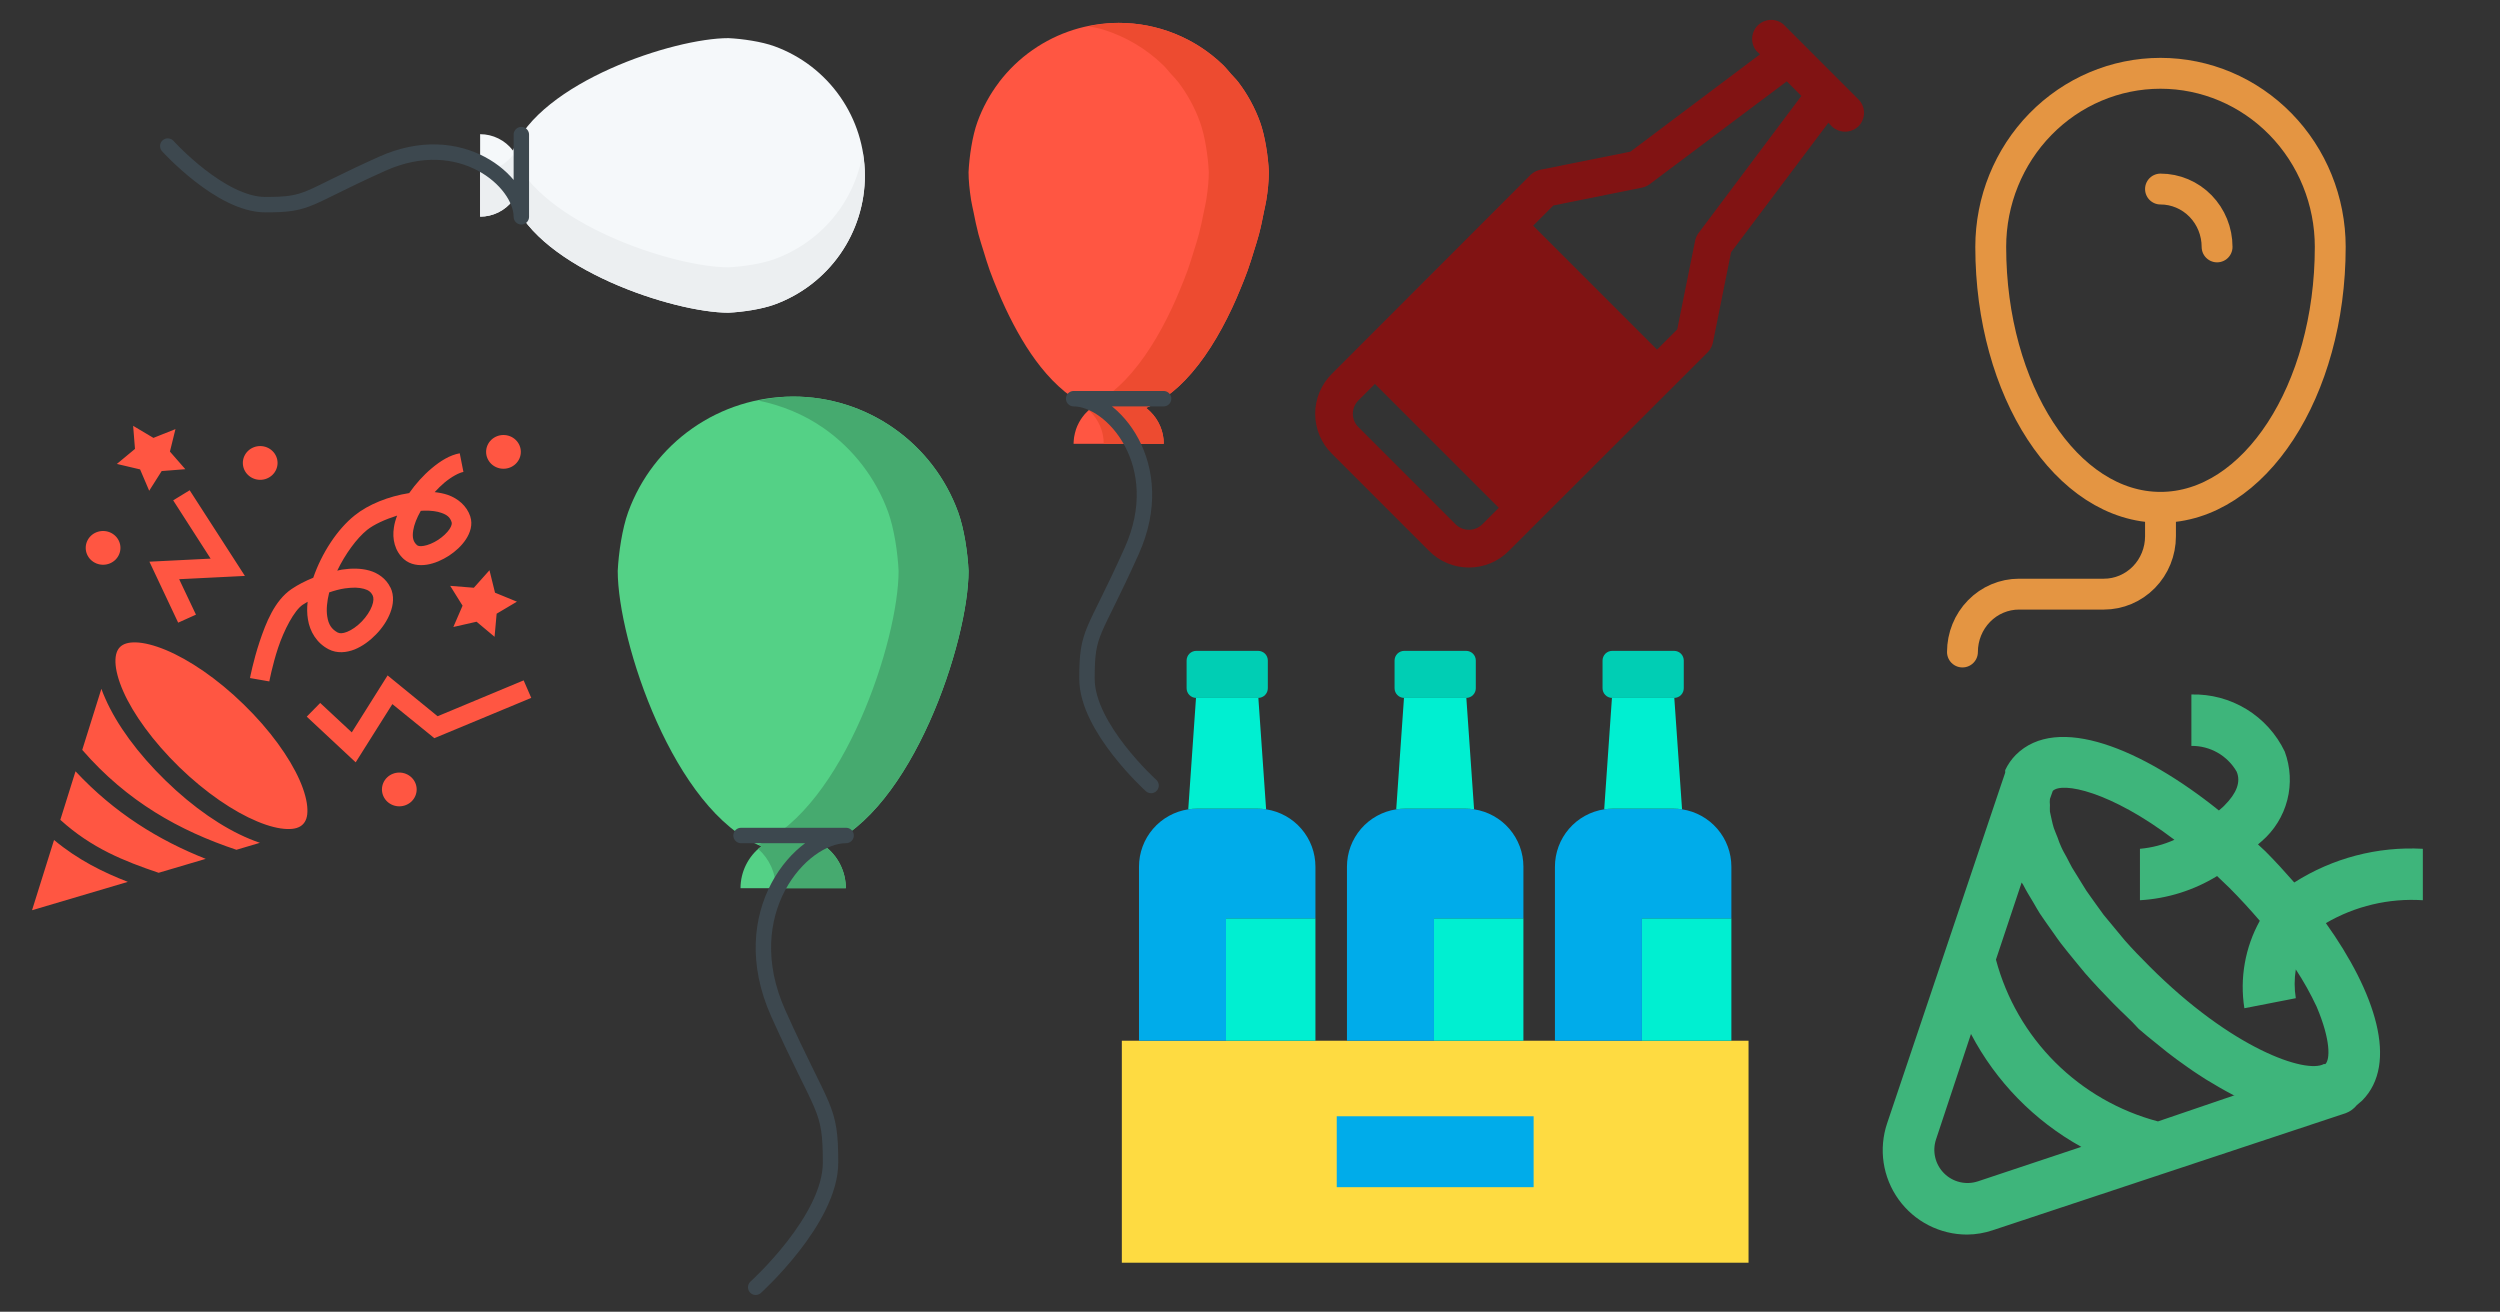 <svg width="162" height="85" viewBox="0 0 162 85" fill="none" xmlns="http://www.w3.org/2000/svg">
<rect x="0" y="0" width="162" height="85" fill="#333333" stroke="none"/>
<path d="M8.627 27.594L8.747 29.089L7.573 30.063L9.077 30.417L9.668 31.801L10.477 30.524L12.009 30.404L11.011 29.262L11.37 27.805L9.942 28.375L8.627 27.594V27.594ZM32.625 28.188C32.327 28.188 32.041 28.303 31.829 28.508C31.619 28.713 31.5 28.991 31.5 29.281C31.5 29.571 31.619 29.849 31.829 30.055C32.041 30.26 32.327 30.375 32.625 30.375C32.923 30.375 33.209 30.26 33.42 30.055C33.632 29.849 33.75 29.571 33.75 29.281C33.75 28.991 33.632 28.713 33.42 28.508C33.209 28.303 32.923 28.188 32.625 28.188V28.188ZM16.861 28.905C16.563 28.905 16.276 29.02 16.065 29.226C15.854 29.431 15.736 29.709 15.736 29.999C15.736 30.289 15.854 30.567 16.065 30.772C16.276 30.977 16.563 31.093 16.861 31.093C17.159 31.093 17.445 30.977 17.656 30.772C17.867 30.567 17.986 30.289 17.986 29.999C17.986 29.709 17.867 29.431 17.656 29.226C17.445 29.02 17.159 28.905 16.861 28.905V28.905ZM29.791 29.373C29.145 29.492 28.547 29.864 27.97 30.349C27.436 30.795 26.937 31.351 26.515 31.952C25.193 32.158 23.871 32.681 22.985 33.397C21.853 34.299 20.848 35.844 20.299 37.437C19.779 37.648 19.287 37.901 18.886 38.175C17.796 38.92 17.234 40.349 16.819 41.593C16.404 42.844 16.2 43.938 16.2 43.938L17.452 44.156C17.452 44.156 17.641 43.131 18.021 41.976C18.408 40.82 19.062 39.562 19.617 39.187C19.709 39.125 19.828 39.057 19.934 38.995C19.891 39.385 19.891 39.774 19.955 40.144C20.081 40.923 20.517 41.668 21.291 42.071C21.839 42.358 22.458 42.29 22.978 42.085C23.498 41.873 23.962 41.524 24.363 41.114C24.764 40.704 25.095 40.219 25.291 39.706C25.488 39.193 25.559 38.612 25.305 38.072H25.298C25.024 37.498 24.497 37.129 23.934 36.972C23.372 36.814 22.767 36.821 22.163 36.91C22.057 36.924 21.959 36.958 21.853 36.978C22.373 35.898 23.119 34.88 23.787 34.34C24.223 33.991 24.954 33.656 25.734 33.41C25.636 33.67 25.559 33.93 25.523 34.196C25.411 34.914 25.573 35.693 26.163 36.227C26.592 36.609 27.169 36.671 27.675 36.589C28.174 36.507 28.659 36.288 29.095 36.008C29.531 35.721 29.918 35.365 30.192 34.948C30.466 34.531 30.649 33.998 30.473 33.465V33.458C30.241 32.77 29.665 32.297 29.025 32.072C28.751 31.977 28.462 31.923 28.167 31.89C28.371 31.668 28.582 31.459 28.793 31.281C29.271 30.881 29.756 30.631 30.03 30.581L29.791 29.373V29.373ZM12.291 31.769L11.222 32.422L13.648 36.199L9.682 36.397L11.545 40.349L12.698 39.829L11.609 37.532L15.87 37.32L12.291 31.769ZM27.506 33.089C27.935 33.082 28.315 33.13 28.596 33.232C28.976 33.362 29.166 33.526 29.264 33.834C29.292 33.909 29.278 34.059 29.131 34.285C28.976 34.518 28.702 34.777 28.392 34.982C28.076 35.188 27.724 35.331 27.464 35.372C27.197 35.42 27.077 35.372 27.021 35.324C26.775 35.105 26.705 34.832 26.775 34.374C26.831 34.005 27.007 33.56 27.267 33.102C27.352 33.102 27.429 33.089 27.506 33.089V33.089ZM6.679 34.408C6.381 34.408 6.094 34.523 5.883 34.728C5.673 34.934 5.554 35.212 5.554 35.502C5.554 35.792 5.673 36.07 5.883 36.275C6.094 36.48 6.381 36.596 6.679 36.596C6.827 36.596 6.973 36.568 7.11 36.513C7.246 36.458 7.37 36.377 7.475 36.276C7.579 36.174 7.662 36.053 7.719 35.921C7.776 35.788 7.805 35.646 7.805 35.502C7.805 35.358 7.776 35.216 7.719 35.083C7.662 34.95 7.579 34.83 7.475 34.728C7.37 34.627 7.246 34.546 7.11 34.491C6.973 34.436 6.827 34.408 6.679 34.408V34.408ZM31.718 36.951L30.706 38.086L29.173 37.963L29.974 39.248L29.377 40.629L30.881 40.287L32.048 41.265L32.182 39.768L33.497 38.988L32.077 38.407L31.718 36.951V36.951ZM23.034 38.079C23.238 38.086 23.428 38.113 23.576 38.154C23.878 38.236 24.04 38.359 24.152 38.592C24.216 38.722 24.223 38.961 24.103 39.275C23.984 39.597 23.738 39.966 23.442 40.273C23.147 40.581 22.788 40.827 22.493 40.943C22.198 41.059 22.015 41.053 21.895 40.991H21.888C21.48 40.772 21.284 40.458 21.206 39.952C21.136 39.522 21.185 38.975 21.333 38.387C21.677 38.27 22.022 38.175 22.352 38.127C22.598 38.093 22.823 38.079 23.034 38.079ZM8.803 41.627C8.297 41.613 7.98 41.73 7.784 41.921C7.587 42.112 7.467 42.42 7.481 42.912C7.495 43.411 7.664 44.067 7.987 44.799C8.634 46.269 9.907 48.039 11.616 49.707C13.324 51.368 15.152 52.599 16.664 53.227C17.409 53.542 18.084 53.706 18.598 53.72C19.111 53.74 19.42 53.617 19.617 53.426C19.814 53.234 19.941 52.934 19.919 52.434C19.905 51.935 19.737 51.279 19.413 50.548C18.766 49.085 17.501 47.308 15.792 45.647C14.084 43.978 12.255 42.748 10.744 42.119C9.991 41.805 9.316 41.641 8.803 41.627ZM25.116 43.767L22.795 47.458L20.749 45.551L19.877 46.439L23.048 49.399L25.425 45.626L28.146 47.834L34.425 45.223L33.933 44.088L28.357 46.412L25.116 43.767V43.767ZM6.569 44.635L5.329 48.593C8.241 51.949 11.637 53.836 15.321 55.066L16.84 54.615C16.622 54.54 16.39 54.451 16.158 54.355C14.442 53.645 12.523 52.332 10.723 50.575C8.916 48.818 7.566 46.952 6.832 45.284C6.732 45.065 6.645 44.847 6.569 44.635V44.635ZM4.894 49.98L3.909 53.125C5.941 54.971 8.058 55.805 10.28 56.557L13.331 55.654C10.294 54.451 7.425 52.694 4.894 49.98V49.98ZM25.875 50.062C25.577 50.062 25.291 50.178 25.079 50.383C24.869 50.588 24.75 50.866 24.75 51.156C24.75 51.446 24.869 51.724 25.079 51.93C25.291 52.135 25.577 52.25 25.875 52.25C26.173 52.25 26.459 52.135 26.671 51.93C26.881 51.724 27 51.446 27 51.156C27 50.866 26.881 50.588 26.671 50.383C26.459 50.178 26.173 50.062 25.875 50.062ZM3.502 54.431L2.076 58.983L8.283 57.145C6.682 56.522 5.064 55.73 3.502 54.431V54.431Z" fill="#FF5642"/>
<path d="M120.431 6.444L115.556 1.569C115.319 1.375 115.018 1.275 114.712 1.29C114.406 1.306 114.117 1.434 113.9 1.65C113.684 1.867 113.556 2.156 113.54 2.462C113.525 2.768 113.625 3.069 113.819 3.306L114.048 3.519L105.653 9.826L99.819 10.999C99.585 11.046 99.369 11.157 99.194 11.319L86.306 24.223C85.963 24.561 85.691 24.965 85.505 25.409C85.32 25.854 85.224 26.331 85.224 26.812C85.224 27.294 85.32 27.771 85.505 28.216C85.691 28.66 85.963 29.064 86.306 29.402L92.598 35.694C92.936 36.037 93.34 36.309 93.784 36.495C94.229 36.68 94.706 36.776 95.188 36.776C95.669 36.776 96.146 36.68 96.591 36.495C97.035 36.309 97.439 36.037 97.777 35.694L110.681 22.806C110.843 22.631 110.954 22.415 111.001 22.181L112.174 16.346L118.481 7.952L118.694 8.181C118.927 8.406 119.238 8.532 119.562 8.532C119.887 8.532 120.198 8.406 120.431 8.181C120.66 7.95 120.788 7.638 120.788 7.312C120.788 6.987 120.66 6.675 120.431 6.444V6.444ZM94.319 33.973L88.027 27.681C87.912 27.567 87.821 27.432 87.758 27.283C87.696 27.134 87.664 26.974 87.664 26.812C87.664 26.651 87.696 26.491 87.758 26.342C87.821 26.193 87.912 26.058 88.027 25.944L89.094 24.878L97.122 32.906L96.056 33.973C95.825 34.202 95.513 34.33 95.188 34.33C94.862 34.33 94.55 34.202 94.319 33.973V33.973ZM110.056 15.113C109.951 15.258 109.879 15.424 109.843 15.6L108.685 21.343L107.375 22.654L99.347 14.625L100.657 13.315L106.4 12.157C106.576 12.121 106.742 12.049 106.887 11.944L115.784 5.271L116.729 6.216L110.056 15.113Z" fill="#811313"/>
<path d="M143.667 16C143.667 15.005 143.28 14.052 142.593 13.348C141.905 12.645 140.972 12.25 140 12.25" stroke="#E49542" stroke-width="2" stroke-linecap="round" stroke-linejoin="round"/>
<path d="M140 32.875V34.75C140 35.745 139.614 36.698 138.926 37.402C138.238 38.105 137.306 38.5 136.333 38.5H130.833C129.861 38.5 128.928 38.895 128.241 39.598C127.553 40.302 127.167 41.255 127.167 42.25M129 16C129 13.016 130.159 10.155 132.222 8.045C134.285 5.935 137.083 4.75 140 4.75C142.917 4.75 145.715 5.935 147.778 8.045C149.841 10.155 151 13.016 151 16C151 25.319 146.076 32.875 140 32.875C133.924 32.875 129 25.319 129 16Z" stroke="#E49542" stroke-width="2" stroke-linecap="round" stroke-linejoin="round"/>
<path d="M148.668 57.185C148.068 56.502 147.451 55.818 146.801 55.168L146.318 54.718L146.551 54.518C147.366 53.819 147.947 52.886 148.215 51.846C148.483 50.806 148.426 49.709 148.051 48.702C147.508 47.567 146.647 46.614 145.574 45.957C144.5 45.301 143.26 44.969 142.002 45.002V48.335C142.595 48.327 143.179 48.477 143.695 48.77C144.21 49.063 144.638 49.488 144.935 50.002C145.218 50.669 144.935 51.402 144.152 52.185C144.035 52.319 143.902 52.402 143.785 52.519C138.786 48.502 133.303 46.236 130.62 48.919C130.339 49.206 130.108 49.538 129.937 49.902V50.069L129.637 50.952L122.288 72.784C122.01 73.606 121.932 74.484 122.06 75.343C122.189 76.201 122.52 77.017 123.026 77.722C123.533 78.428 124.2 79.002 124.973 79.398C125.746 79.794 126.602 80.001 127.47 80C128.037 79.995 128.6 79.899 129.137 79.717L152.001 72.134C152.282 72.029 152.529 71.851 152.717 71.617L153.067 71.317C155.45 68.917 153.917 64.301 150.717 59.818C152.617 58.709 154.805 58.193 157 58.335V55.002C154.063 54.84 151.148 55.604 148.668 57.185V57.185ZM128.17 76.55C127.792 76.675 127.386 76.693 126.999 76.601C126.611 76.509 126.256 76.311 125.975 76.029C125.693 75.748 125.495 75.393 125.403 75.005C125.311 74.618 125.329 74.212 125.454 73.834L127.72 67.001C129.338 70.085 131.823 72.629 134.869 74.317L128.17 76.55ZM139.835 72.667C137.317 72 135.02 70.679 133.176 68.838C131.332 66.998 130.008 64.702 129.337 62.184L131.003 57.185L131.103 57.335C131.287 57.702 131.52 58.085 131.753 58.468C131.986 58.851 132.02 58.951 132.186 59.201C132.353 59.451 132.736 60.001 133.036 60.418C133.336 60.835 133.353 60.885 133.536 61.118C133.72 61.351 134.253 62.035 134.636 62.484L135.119 63.068C135.686 63.718 136.286 64.351 136.919 65.001C137.552 65.651 138.052 66.068 138.586 66.668L139.136 67.134L140.435 68.184L141.052 68.651C141.519 68.984 141.969 69.317 142.435 69.617L142.952 69.951C143.552 70.317 144.152 70.667 144.735 70.967H144.818L139.835 72.667ZM150.684 68.951H150.584C149.434 69.584 144.652 68.001 139.269 62.601C138.702 62.035 138.169 61.484 137.686 60.935L137.202 60.351L136.319 59.285L135.836 58.618C135.619 58.301 135.386 58.001 135.186 57.702L134.753 57.002L134.269 56.218C134.136 55.985 134.036 55.768 133.92 55.552C133.803 55.335 133.67 55.118 133.57 54.885C133.48 54.69 133.402 54.489 133.336 54.285C133.253 54.068 133.153 53.852 133.086 53.652C133.02 53.452 133.003 53.335 132.953 53.135C132.903 52.935 132.87 52.768 132.836 52.602C132.828 52.458 132.828 52.313 132.836 52.169C132.82 52.036 132.82 51.901 132.836 51.769L133.02 51.252C133.62 50.652 136.736 51.252 140.902 54.418C140.196 54.737 139.441 54.934 138.669 55.002V58.335C140.439 58.233 142.157 57.695 143.668 56.768L144.468 57.535C145.168 58.235 145.818 58.951 146.435 59.668C145.481 61.393 145.129 63.387 145.435 65.334L148.768 64.684C148.669 64.066 148.669 63.436 148.768 62.818C149.276 63.589 149.727 64.397 150.118 65.234C151.051 67.434 150.984 68.667 150.684 68.951V68.951Z" fill="#3EB57B"/>
<path d="M72.49 1.483C70.491 1.482 68.541 2.097 66.904 3.244C66.081 3.82 65.352 4.52 64.743 5.318V5.323C64.149 6.104 63.676 6.971 63.34 7.894C63.005 8.813 62.808 10.169 62.762 11.156C62.762 11.671 62.822 12.291 62.928 12.97C62.966 13.216 63.036 13.49 63.087 13.751C63.18 14.216 63.271 14.677 63.404 15.181C63.496 15.534 63.617 15.893 63.728 16.257C63.857 16.68 63.981 17.092 64.134 17.521C64.286 17.948 64.457 18.36 64.633 18.788C64.8 19.194 64.97 19.587 65.158 19.983C65.809 21.364 66.561 22.676 67.438 23.777C67.924 24.389 68.445 24.925 68.994 25.378C69.544 25.832 70.121 26.19 70.73 26.434C70.657 26.489 70.587 26.547 70.52 26.608C70.503 26.623 70.486 26.638 70.469 26.654C70.416 26.705 70.364 26.758 70.315 26.813C70.298 26.832 70.281 26.851 70.264 26.871C70.091 27.076 69.946 27.303 69.835 27.548C69.824 27.57 69.814 27.593 69.804 27.616C69.776 27.68 69.751 27.745 69.728 27.811C69.712 27.86 69.698 27.909 69.686 27.959C69.675 27.993 69.666 28.027 69.657 28.061C69.64 28.131 69.625 28.201 69.613 28.271C69.608 28.297 69.603 28.324 69.599 28.351C69.591 28.413 69.584 28.475 69.58 28.537C69.576 28.579 69.573 28.621 69.571 28.663C69.57 28.695 69.569 28.727 69.568 28.759H75.412C75.413 28.563 75.394 28.367 75.355 28.176C75.336 28.08 75.312 27.986 75.283 27.893C75.225 27.708 75.148 27.529 75.055 27.358C75.008 27.272 74.957 27.188 74.903 27.107C74.793 26.946 74.666 26.797 74.527 26.661C74.457 26.593 74.385 26.528 74.31 26.467C74.308 26.467 74.307 26.467 74.305 26.467C74.29 26.456 74.275 26.444 74.26 26.433L74.268 26.428C74.573 26.305 74.867 26.157 75.147 25.984C75.436 25.806 75.717 25.605 75.992 25.378C76.267 25.153 76.534 24.907 76.794 24.636C77.991 23.395 79.003 21.739 79.835 19.967C80.016 19.584 80.178 19.202 80.341 18.81C80.52 18.376 80.695 17.954 80.85 17.517C81.004 17.089 81.129 16.678 81.258 16.259C81.369 15.893 81.49 15.534 81.581 15.181C81.714 14.677 81.805 14.216 81.897 13.749C81.948 13.489 82.019 13.214 82.056 12.97C82.157 12.37 82.213 11.764 82.224 11.156C82.178 10.169 81.98 8.813 81.646 7.894C81.31 6.972 80.837 6.105 80.243 5.323C80.101 5.136 79.929 4.973 79.774 4.798C79.6 4.599 79.44 4.393 79.249 4.208C77.434 2.458 75.011 1.481 72.49 1.483V1.483Z" fill="#FF5642"/>
<path d="M72.49 1.483C71.839 1.483 71.194 1.574 70.553 1.704C70.87 1.769 71.188 1.824 71.498 1.921C72.944 2.371 74.265 3.152 75.355 4.203C75.546 4.387 75.707 4.595 75.88 4.793C76.037 4.968 76.207 5.133 76.349 5.318C76.944 6.1 77.417 6.967 77.752 7.89C78.088 8.808 78.284 10.165 78.331 11.152C78.331 11.666 78.27 12.289 78.164 12.967C78.127 13.211 78.056 13.486 78.005 13.748C77.912 14.212 77.82 14.674 77.688 15.177C77.596 15.53 77.476 15.889 77.364 16.255C77.236 16.674 77.111 17.085 76.958 17.513C76.802 17.95 76.628 18.372 76.447 18.807C76.285 19.198 76.123 19.58 75.941 19.964C75.111 21.735 74.097 23.391 72.901 24.633C72.641 24.902 72.373 25.148 72.098 25.375C71.632 25.776 71.107 26.102 70.542 26.341C70.605 26.37 70.665 26.408 70.73 26.433C70.668 26.48 70.608 26.53 70.55 26.582C70.578 26.606 70.606 26.631 70.633 26.657C70.773 26.792 70.899 26.942 71.009 27.102C71.064 27.184 71.115 27.268 71.162 27.354C71.256 27.524 71.333 27.704 71.391 27.889C71.42 27.982 71.444 28.076 71.463 28.171C71.502 28.363 71.521 28.558 71.521 28.754H69.568C69.568 28.756 69.568 28.757 69.568 28.759H75.412C75.412 28.563 75.394 28.367 75.355 28.176C75.336 28.08 75.312 27.986 75.283 27.893C75.225 27.708 75.148 27.529 75.055 27.358C75.008 27.272 74.957 27.188 74.903 27.107C74.792 26.946 74.666 26.797 74.527 26.661C74.457 26.593 74.385 26.528 74.31 26.467C74.308 26.467 74.307 26.467 74.305 26.467C74.29 26.456 74.275 26.444 74.26 26.433L74.268 26.43C74.573 26.306 74.867 26.157 75.147 25.984C75.436 25.806 75.717 25.605 75.992 25.378C76.267 25.153 76.534 24.907 76.794 24.636C77.991 23.395 79.003 21.739 79.835 19.967C80.016 19.584 80.178 19.202 80.341 18.81C80.52 18.376 80.695 17.954 80.85 17.517C81.004 17.089 81.129 16.678 81.258 16.259C81.369 15.893 81.49 15.534 81.581 15.181C81.714 14.677 81.805 14.216 81.897 13.749C81.948 13.489 82.019 13.214 82.056 12.97C82.157 12.37 82.213 11.764 82.224 11.156C82.178 10.169 81.98 8.813 81.646 7.894C81.31 6.972 80.837 6.105 80.243 5.323C80.101 5.136 79.929 4.973 79.774 4.798C79.6 4.599 79.44 4.393 79.249 4.208C77.434 2.458 75.011 1.481 72.49 1.483V1.483Z" fill="#ED4B30"/>
<path d="M75.402 25.835H69.573C72.081 25.835 75.843 30.122 73.333 35.704C70.827 41.286 70.435 40.817 70.435 43.985C70.435 47.154 74.589 50.901 74.589 50.901" stroke="#3D484F" stroke-width="0.999" stroke-linecap="round" stroke-linejoin="round"/>
<path d="M51.398 25.698C49.062 25.697 46.783 26.415 44.87 27.755C42.957 29.095 41.502 30.991 40.705 33.186C40.316 34.259 40.085 35.843 40.029 36.996C40.029 41.548 43.678 52.571 49.337 54.838C48.917 55.156 48.577 55.566 48.343 56.037C48.108 56.509 47.986 57.028 47.986 57.554H54.81C54.81 57.028 54.688 56.509 54.454 56.038C54.22 55.566 53.88 55.156 53.461 54.838C59.12 52.571 62.762 41.548 62.762 36.996C62.708 35.843 62.478 34.259 62.086 33.186C61.289 30.992 59.836 29.096 57.923 27.756C56.011 26.416 53.733 25.697 51.398 25.698V25.698Z" fill="#54D186"/>
<path d="M51.398 25.698C50.638 25.698 49.881 25.804 49.133 25.956C50.629 26.26 52.084 26.841 53.389 27.755C55.302 29.095 56.756 30.991 57.554 33.186C57.944 34.259 58.175 35.843 58.229 36.996C58.229 41.492 54.673 52.287 49.133 54.736C49.2 54.767 49.268 54.811 49.335 54.838C49.266 54.893 49.198 54.951 49.133 55.012C49.492 55.331 49.779 55.722 49.977 56.16C50.174 56.599 50.277 57.074 50.278 57.554H54.81C54.81 57.028 54.688 56.509 54.454 56.038C54.22 55.566 53.88 55.156 53.461 54.838C59.12 52.571 62.762 41.548 62.762 36.996C62.708 35.843 62.478 34.259 62.086 33.186C61.289 30.991 59.836 29.096 57.923 27.756C56.011 26.416 53.733 25.697 51.398 25.698V25.698Z" fill="#46AA6F"/>
<path d="M48.019 54.14H54.827C51.898 54.14 47.504 59.147 50.433 65.666C53.361 72.185 53.819 71.638 53.819 75.337C53.819 79.038 48.969 83.415 48.969 83.415" stroke="#3D484F" stroke-width="0.999" stroke-linecap="round" stroke-linejoin="round"/>
<path d="M56.044 11.365C56.045 9.538 55.483 7.755 54.435 6.258C53.387 4.761 51.904 3.623 50.186 2.999C49.348 2.694 48.104 2.514 47.203 2.471C43.639 2.471 35.013 5.322 33.237 9.751C32.988 9.423 32.667 9.157 32.298 8.974C31.93 8.791 31.524 8.695 31.112 8.695L31.112 14.039C31.524 14.038 31.93 13.943 32.299 13.759C32.667 13.576 32.989 13.31 33.237 12.982C35.013 17.41 43.64 20.262 47.203 20.262C48.104 20.22 49.346 20.039 50.186 19.733C51.904 19.109 53.388 17.971 54.436 16.474C55.484 14.976 56.045 13.193 56.044 11.365V11.365Z" fill="#F5F8FA"/>
<path d="M56.044 11.365C56.044 10.873 55.992 10.383 55.911 9.897C55.697 11.177 55.213 12.423 54.436 13.533C53.363 15.067 51.865 16.181 50.186 16.793C49.348 17.098 48.104 17.278 47.203 17.322C43.639 17.322 35.013 14.47 33.237 10.041C32.989 10.369 32.668 10.635 32.299 10.818C31.931 11.002 31.525 11.098 31.113 11.098L31.113 14.039C31.525 14.038 31.931 13.942 32.299 13.759C32.668 13.575 32.989 13.309 33.237 12.982C35.014 17.41 43.64 20.262 47.203 20.262C48.104 20.22 49.346 20.039 50.186 19.733C51.904 19.109 53.388 17.971 54.437 16.474C55.485 14.977 56.047 13.193 56.045 11.365L56.044 11.365Z" fill="#ECEFF1"/>
<path d="M33.783 8.723L33.783 14.05C33.783 11.758 29.867 8.319 24.764 10.612C19.662 12.903 20.091 13.262 17.194 13.262C14.298 13.262 10.872 9.465 10.872 9.465" stroke="#3D484F" stroke-width="0.999" stroke-linecap="round" stroke-linejoin="round"/>
<path d="M112.193 67.439H113.305V81.824H72.695V67.439H112.193Z" fill="#FEDB41"/>
<path d="M112.193 59.506V67.439H106.398V67.438V59.506H112.193Z" fill="#00EFD1"/>
<path d="M108.997 52.444C109.886 52.579 110.698 53.028 111.284 53.71C111.871 54.392 112.193 55.261 112.193 56.161V59.506H106.398V67.439H100.76V56.161C100.76 55.261 101.083 54.391 101.67 53.708C102.257 53.026 103.07 52.577 103.96 52.443C104.145 52.416 104.332 52.402 104.519 52.402H108.434C108.623 52.402 108.811 52.416 108.997 52.444V52.444Z" fill="#00ACEA"/>
<path d="M104.454 45.224C104.291 45.22 104.136 45.152 104.022 45.035C103.908 44.918 103.845 44.761 103.845 44.598V42.802C103.845 42.72 103.861 42.639 103.893 42.562C103.924 42.486 103.97 42.417 104.028 42.359C104.087 42.301 104.156 42.255 104.232 42.224C104.308 42.192 104.389 42.176 104.471 42.176H108.482C108.564 42.176 108.646 42.192 108.722 42.224C108.798 42.255 108.867 42.301 108.925 42.359C108.983 42.417 109.029 42.486 109.06 42.562C109.092 42.639 109.108 42.72 109.108 42.802V44.598C109.108 44.762 109.044 44.919 108.93 45.037C108.815 45.154 108.659 45.221 108.495 45.224C108.491 45.225 108.486 45.225 108.482 45.225H104.471C104.466 45.225 104.46 45.225 104.454 45.224V45.224Z" fill="#00CEB4"/>
<path d="M108.497 45.259L108.997 52.444C108.811 52.416 108.623 52.402 108.434 52.402H104.519C104.332 52.402 104.145 52.416 103.96 52.443L103.955 52.407L104.454 45.224C104.46 45.225 104.466 45.225 104.471 45.225H108.482C108.486 45.225 108.491 45.225 108.495 45.224L108.497 45.259Z" fill="#00EFD1"/>
<path d="M98.717 59.506V67.439H92.922V67.438V59.506H98.717Z" fill="#00EFD1"/>
<path d="M95.52 52.444C96.409 52.579 97.221 53.028 97.808 53.71C98.394 54.392 98.717 55.261 98.717 56.161V59.506H92.922V67.439H87.283V56.161C87.283 55.261 87.606 54.391 88.193 53.708C88.781 53.026 89.593 52.577 90.484 52.443C90.668 52.416 90.855 52.402 91.042 52.402H94.958C95.146 52.402 95.334 52.416 95.52 52.444V52.444Z" fill="#00ACEA"/>
<path d="M90.978 45.224C90.814 45.22 90.659 45.152 90.546 45.035C90.432 44.918 90.368 44.761 90.368 44.598V42.802C90.368 42.72 90.385 42.639 90.416 42.562C90.448 42.486 90.494 42.417 90.552 42.359C90.61 42.301 90.679 42.255 90.755 42.224C90.831 42.192 90.912 42.176 90.995 42.176H95.005C95.088 42.176 95.169 42.192 95.245 42.224C95.321 42.255 95.39 42.301 95.448 42.359C95.506 42.417 95.552 42.486 95.584 42.562C95.615 42.639 95.632 42.72 95.632 42.802V44.598C95.632 44.762 95.568 44.919 95.453 45.037C95.339 45.154 95.183 45.221 95.019 45.224C95.014 45.225 95.01 45.225 95.005 45.225H90.995C90.989 45.225 90.983 45.225 90.978 45.224V45.224Z" fill="#00CEB4"/>
<path d="M95.021 45.259L95.52 52.444C95.334 52.416 95.146 52.402 94.958 52.402H91.042C90.855 52.402 90.668 52.416 90.484 52.443L90.478 52.407L90.978 45.224C90.983 45.225 90.989 45.225 90.995 45.225H95.005C95.01 45.225 95.014 45.225 95.019 45.224L95.021 45.259Z" fill="#00EFD1"/>
<path d="M85.24 59.506V67.439H79.445V67.438V59.506H85.24Z" fill="#00EFD1"/>
<path d="M82.044 52.444C82.933 52.579 83.745 53.028 84.331 53.71C84.918 54.392 85.24 55.261 85.24 56.161V59.506H79.445V67.439H73.807V56.161C73.807 55.261 74.129 54.391 74.717 53.708C75.304 53.026 76.117 52.577 77.007 52.443C77.192 52.416 77.379 52.402 77.566 52.402H81.481C81.669 52.402 81.857 52.416 82.044 52.444V52.444Z" fill="#00ACEA"/>
<path d="M77.501 45.224C77.338 45.22 77.183 45.152 77.069 45.035C76.955 44.918 76.892 44.761 76.892 44.598V42.802C76.892 42.72 76.908 42.639 76.94 42.562C76.971 42.486 77.017 42.417 77.075 42.359C77.133 42.301 77.203 42.255 77.278 42.224C77.354 42.192 77.436 42.176 77.518 42.176H81.529C81.611 42.176 81.692 42.192 81.768 42.224C81.844 42.255 81.913 42.301 81.972 42.359C82.03 42.417 82.076 42.486 82.107 42.562C82.139 42.639 82.155 42.72 82.155 42.802V44.598C82.155 44.762 82.091 44.919 81.977 45.037C81.862 45.154 81.706 45.221 81.542 45.224C81.538 45.225 81.533 45.225 81.529 45.225H77.518C77.512 45.225 77.507 45.225 77.501 45.224V45.224Z" fill="#00CEB4"/>
<path d="M81.544 45.259L82.044 52.444C81.857 52.416 81.669 52.402 81.481 52.402H77.566C77.379 52.402 77.192 52.416 77.007 52.443L77.001 52.407L77.501 45.224C77.507 45.225 77.512 45.225 77.518 45.225H81.529C81.533 45.225 81.538 45.225 81.542 45.224L81.544 45.259Z" fill="#00EFD1"/>
<path d="M99.379 72.334H86.621V76.929H99.379V72.334Z" fill="#00ACEA"/>
</svg>
